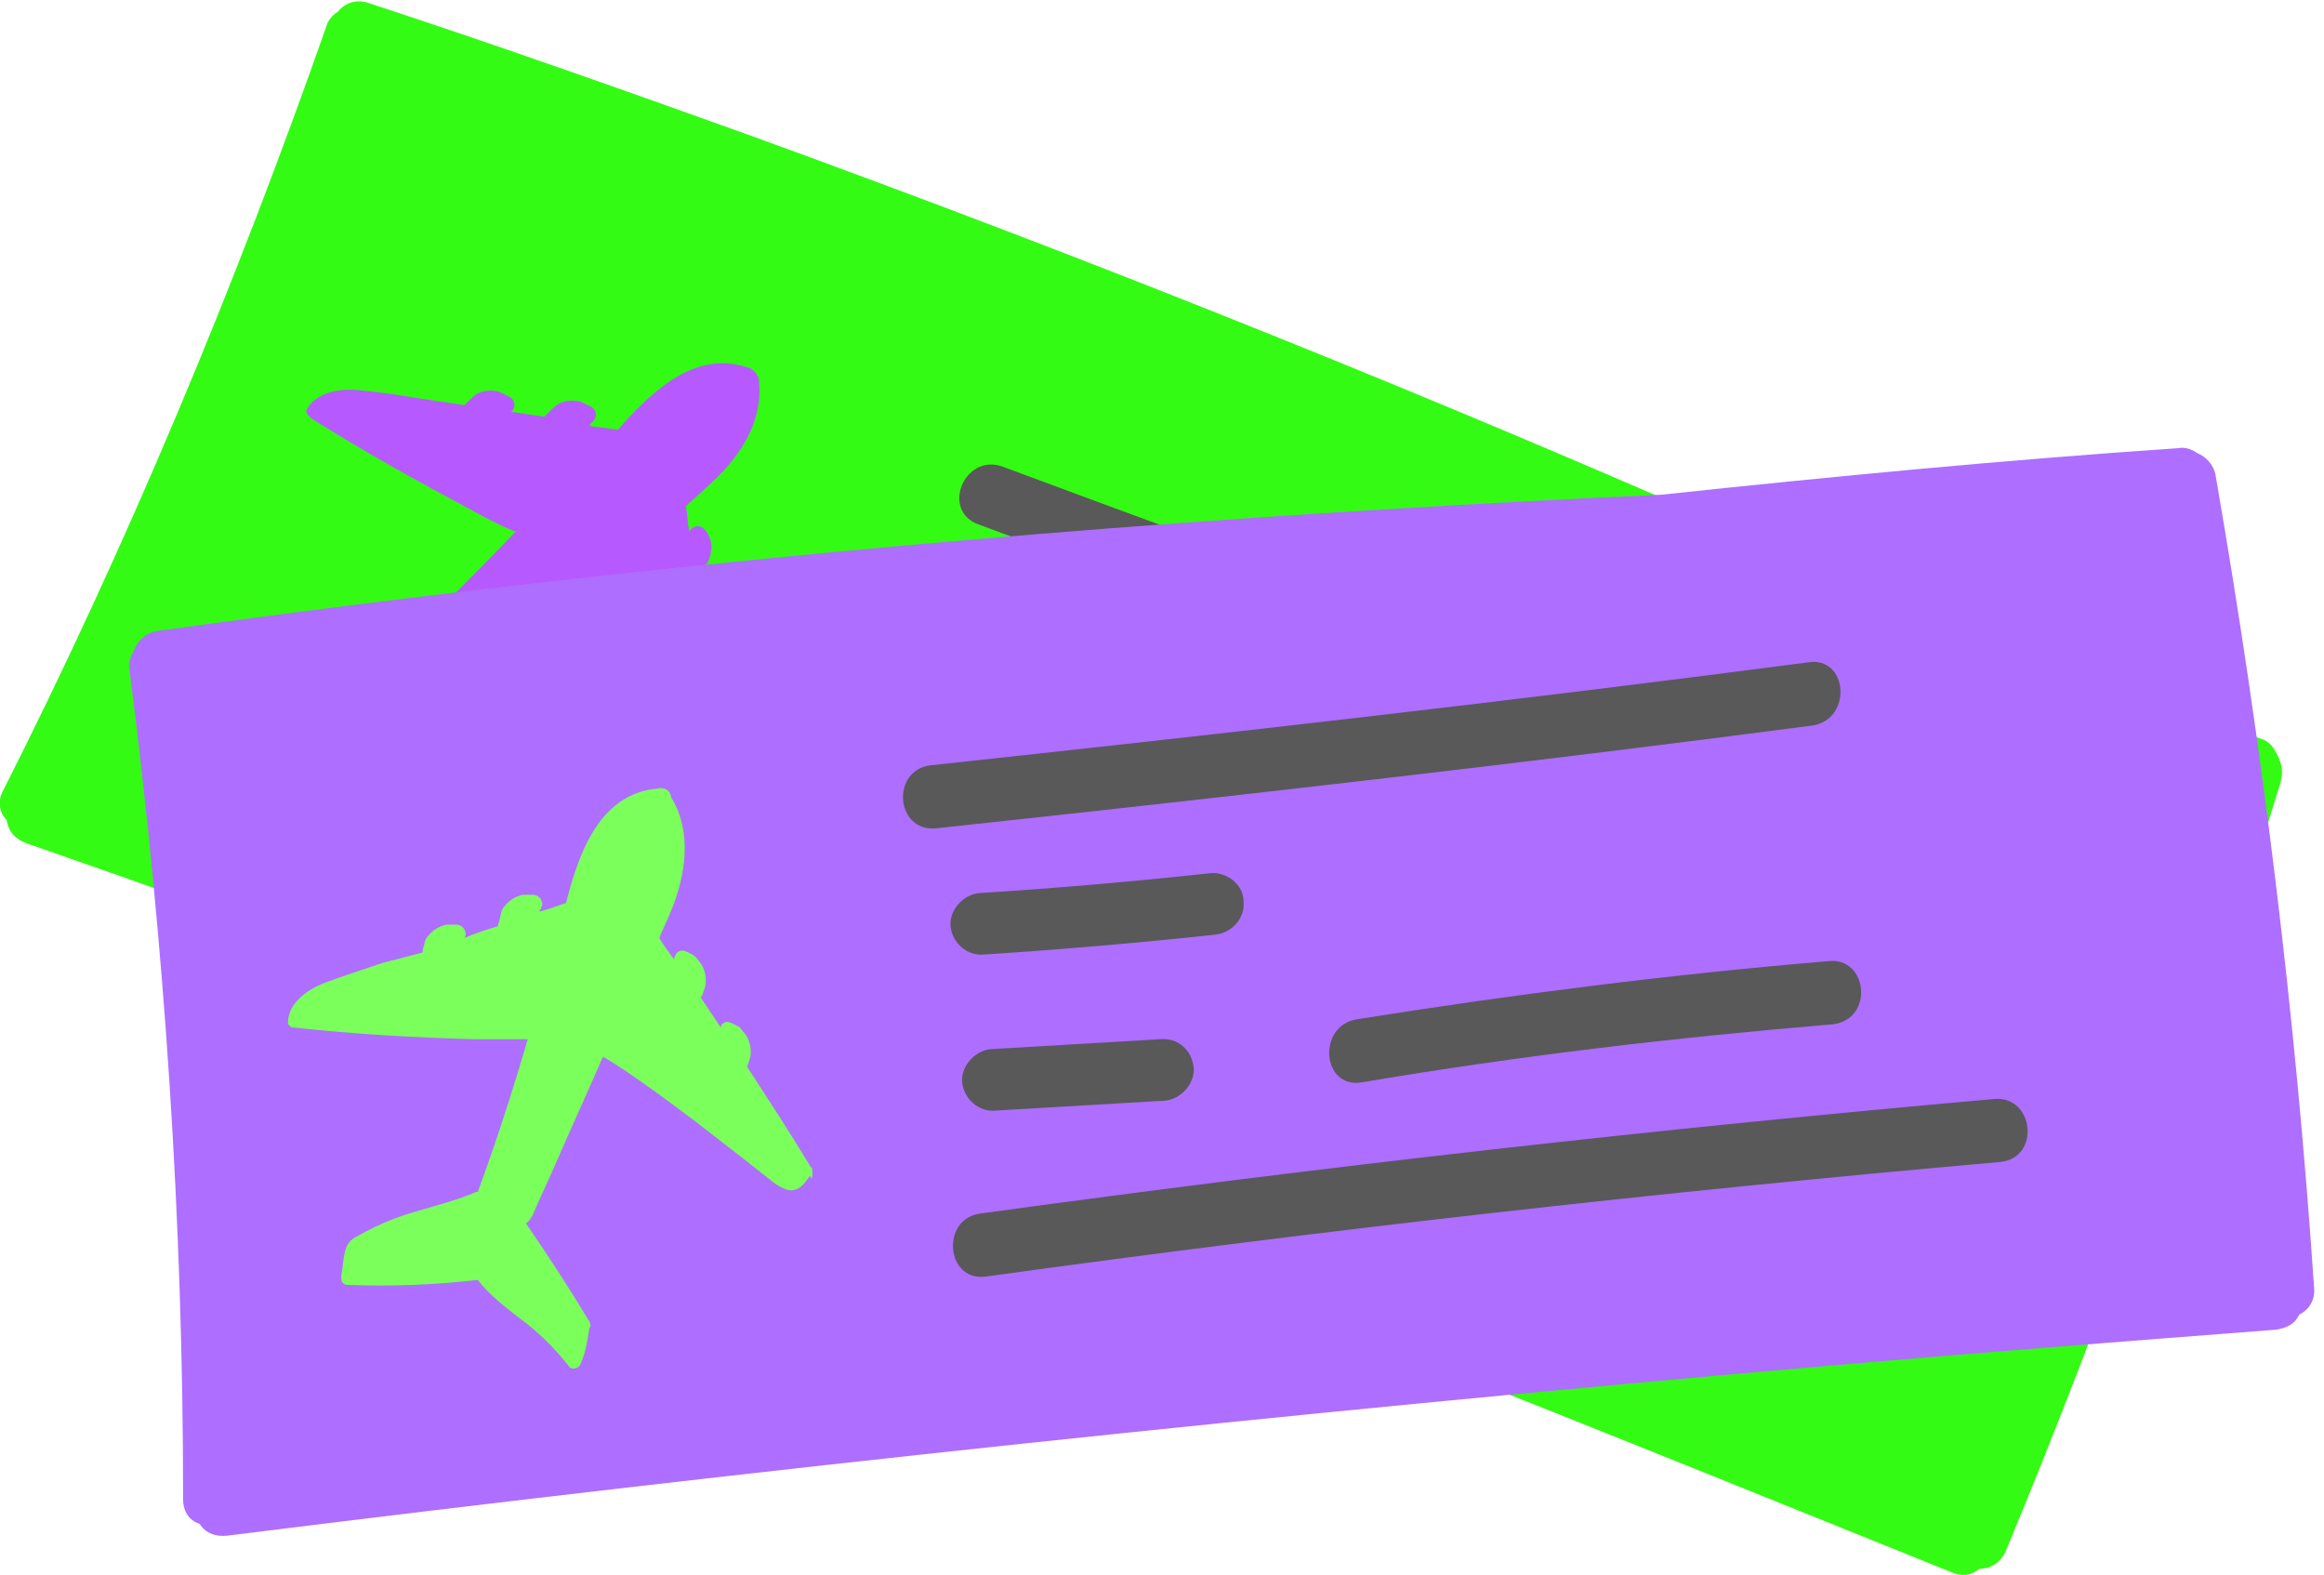 <svg width="90" height="61" viewBox="0 0 90 61" fill="none" xmlns="http://www.w3.org/2000/svg">
<path d="M88.324 30.275C88.453 29.825 88.324 29.439 88.13 29.118C88.001 28.861 87.808 28.668 87.55 28.604C81.361 26.033 75.172 23.654 68.918 21.276C55.702 15.427 42.421 10.092 28.947 5.207C24.112 3.471 19.212 1.736 14.312 0.129C13.796 -0.064 13.345 0.129 13.087 0.45C12.894 0.579 12.7 0.771 12.636 1.028C9.09 11.12 4.964 21.019 0.129 30.596C-0.129 31.046 -9.22587e-05 31.496 0.258 31.753C0.322 32.139 0.516 32.461 1.031 32.653C20.566 39.467 39.971 46.73 59.248 54.315C64.728 56.501 70.143 58.686 75.559 60.871C76.01 61.064 76.332 61 76.655 60.743C77.106 60.743 77.493 60.486 77.686 60.036C81.748 50.266 85.229 40.367 88.324 30.275Z" fill="#34FB14"/>
<path d="M27.464 30.339C27.528 30.275 27.528 30.275 27.528 30.275L27.593 30.211L27.657 30.146C27.721 30.082 27.721 30.018 27.657 29.889C27.528 28.411 27.399 26.868 27.206 25.39C27.206 25.39 27.206 25.39 27.27 25.39C27.399 25.261 27.528 25.133 27.657 25.004C27.786 24.747 27.85 24.426 27.786 24.169C27.721 24.04 27.721 23.912 27.593 23.783C27.528 23.654 27.399 23.59 27.27 23.59C27.206 23.59 27.141 23.59 27.077 23.654C27.012 23.204 26.948 22.755 26.883 22.305C26.948 22.24 26.948 22.24 27.012 22.176C27.141 22.047 27.27 21.919 27.399 21.79C27.528 21.533 27.593 21.212 27.528 20.955C27.464 20.826 27.464 20.698 27.335 20.569C27.27 20.441 27.141 20.376 27.012 20.376C26.883 20.376 26.819 20.441 26.754 20.505L26.69 20.569C26.625 20.248 26.625 19.926 26.561 19.605C26.819 19.348 27.141 19.091 27.399 18.834C28.56 17.805 29.527 16.455 29.398 14.848V14.784C29.398 14.591 29.269 14.398 29.075 14.27C27.012 13.498 25.336 15.041 23.918 16.648C23.66 16.584 23.402 16.584 23.08 16.52C23.015 16.52 22.886 16.52 22.822 16.455C22.886 16.391 22.886 16.391 22.951 16.327C23.015 16.262 23.08 16.198 23.08 16.07C23.08 15.941 23.015 15.812 22.886 15.748C22.757 15.684 22.628 15.62 22.499 15.555C22.241 15.491 21.919 15.491 21.661 15.62C21.532 15.684 21.403 15.812 21.274 15.941C21.21 16.005 21.146 16.07 21.081 16.134C20.63 16.07 20.178 16.005 19.792 15.941C19.856 15.877 19.921 15.812 19.921 15.684C19.921 15.555 19.856 15.427 19.727 15.363C19.598 15.298 19.469 15.234 19.34 15.17C19.082 15.105 18.76 15.105 18.502 15.234C18.373 15.298 18.244 15.427 18.116 15.555C18.051 15.62 18.051 15.62 17.986 15.684L16.246 15.427C15.472 15.298 14.634 15.17 13.861 15.105C13.151 15.041 12.249 15.17 11.862 15.877V15.941C11.862 16.005 11.926 16.07 11.991 16.134L12.055 16.198C13.989 17.419 16.052 18.576 18.116 19.669C18.696 19.991 19.276 20.312 19.921 20.569H19.985C18.567 22.047 17.084 23.526 15.601 25.004H15.537C14.441 25.004 13.345 24.619 12.249 24.554C11.668 24.49 11.153 24.49 10.572 24.554C10.25 24.554 10.057 24.683 9.928 24.94C9.734 25.197 9.605 25.39 9.412 25.647C9.412 25.711 9.348 25.711 9.348 25.776C9.283 25.904 9.348 26.033 9.476 26.097C10.959 26.933 12.442 27.64 14.054 28.154C14.183 28.861 14.57 29.568 14.892 30.211C15.279 30.982 15.537 31.818 15.73 32.653C15.73 32.718 15.73 32.782 15.794 32.846C15.924 32.975 16.052 32.975 16.181 32.846C16.504 32.525 16.826 32.203 17.084 31.753C17.148 31.689 17.213 31.625 17.213 31.496C17.084 30.018 16.955 28.475 16.762 26.997C17.02 26.933 17.277 26.675 17.535 26.483C17.922 26.161 18.244 25.904 18.631 25.583C19.856 24.554 21.081 23.59 22.306 22.562V22.626C22.37 22.755 22.435 22.819 22.499 22.947C23.144 24.04 23.724 25.197 24.305 26.354C24.627 26.997 24.949 27.64 25.272 28.282C25.465 28.604 25.594 28.989 25.787 29.311C25.916 29.632 26.045 29.954 26.303 30.211C26.497 30.404 26.754 30.468 26.948 30.404C27.077 30.339 27.27 30.275 27.399 30.146C27.399 30.404 27.399 30.404 27.464 30.339Z" fill="#B65AFF"/>
<path d="M70.982 29.632C60.215 25.904 49.513 22.047 38.811 18.062C37.328 17.548 36.426 19.798 37.909 20.312C48.611 24.297 59.313 28.154 70.079 31.882C71.562 32.396 72.465 30.146 70.982 29.632Z" fill="#595959"/>
<path d="M46.612 26.675C43.775 25.647 41.003 24.554 38.231 23.397C37.651 23.14 36.877 23.462 36.684 24.104C36.426 24.747 36.748 25.454 37.393 25.647C40.165 26.804 42.937 27.897 45.774 28.925C46.419 29.182 47.128 28.861 47.321 28.218C47.515 27.64 47.192 26.868 46.612 26.675Z" fill="#595959"/>
<path d="M41.97 31.496C39.971 30.596 37.908 29.761 35.91 28.861C35.33 28.604 34.556 28.925 34.363 29.568C34.169 30.211 34.427 30.854 35.072 31.111C37.07 32.011 39.133 32.846 41.132 33.746C41.712 34.003 42.486 33.682 42.679 33.039C42.937 32.461 42.615 31.818 41.97 31.496Z" fill="#595959"/>
<path d="M69.821 48.016C57.572 43.195 45.193 38.696 32.751 34.453C31.268 33.939 30.365 36.189 31.848 36.703C44.355 40.945 56.733 45.445 68.983 50.266C70.401 50.844 71.304 48.594 69.821 48.016Z" fill="#595959"/>
<path d="M66.468 40.302C60.795 38.053 54.992 35.996 49.126 34.196C47.643 33.746 46.74 35.996 48.223 36.446C54.09 38.245 59.828 40.302 65.566 42.552C67.048 43.131 67.951 40.881 66.468 40.302Z" fill="#595959"/>
<path d="M85.809 18.448C85.745 17.998 85.422 17.677 85.1 17.548C84.906 17.419 84.649 17.291 84.326 17.355C77.686 17.805 70.981 18.448 64.341 19.155C50.028 19.798 35.716 20.89 21.468 22.497C16.311 23.076 11.217 23.719 6.124 24.426C5.608 24.49 5.286 24.876 5.157 25.261C5.028 25.454 4.964 25.711 5.028 26.033C6.382 36.639 7.091 47.309 7.091 58.043C7.091 58.557 7.349 58.879 7.736 59.007C7.929 59.329 8.316 59.522 8.832 59.457C29.398 56.886 49.964 54.701 70.594 52.901C76.461 52.387 82.263 51.937 88.13 51.487C88.581 51.423 88.904 51.23 89.032 50.908C89.419 50.715 89.677 50.33 89.613 49.816C88.904 39.338 87.614 28.861 85.809 18.448Z" fill="#AE6EFF"/>
<path d="M31.397 45.702C31.397 45.638 31.397 45.638 31.397 45.702C31.397 45.638 31.397 45.638 31.461 45.573V45.509C31.461 45.445 31.461 45.445 31.461 45.38C31.461 45.316 31.461 45.188 31.397 45.188C30.623 43.902 29.785 42.616 28.947 41.331C28.947 41.331 28.947 41.331 28.947 41.267C29.012 41.074 29.076 40.945 29.076 40.752C29.076 40.495 29.012 40.174 28.754 39.917C28.689 39.788 28.56 39.724 28.431 39.66C28.302 39.595 28.173 39.531 28.044 39.595C27.98 39.66 27.916 39.66 27.916 39.788C27.658 39.403 27.4 39.017 27.142 38.631C27.142 38.567 27.206 38.567 27.206 38.503C27.271 38.31 27.335 38.181 27.335 37.988C27.335 37.731 27.271 37.41 27.013 37.153C26.948 37.024 26.82 36.96 26.691 36.896C26.562 36.831 26.433 36.767 26.304 36.831C26.175 36.896 26.175 36.96 26.11 37.089V37.153C25.917 36.896 25.724 36.639 25.53 36.317C25.659 35.996 25.852 35.61 25.981 35.289C26.562 33.875 26.82 32.203 25.981 30.854C25.981 30.854 25.981 30.854 25.981 30.789C25.917 30.596 25.724 30.468 25.466 30.532C23.274 30.725 22.436 32.91 21.92 34.967C21.662 35.032 21.404 35.16 21.146 35.224C21.082 35.224 21.017 35.289 20.888 35.289C20.888 35.224 20.953 35.224 20.953 35.16C21.017 35.032 21.017 34.967 20.953 34.839C20.888 34.71 20.759 34.646 20.63 34.646C20.502 34.646 20.372 34.646 20.244 34.646C19.986 34.71 19.728 34.839 19.534 35.096C19.405 35.224 19.405 35.417 19.341 35.61C19.341 35.674 19.276 35.803 19.276 35.867C18.825 35.996 18.438 36.124 17.987 36.317C18.052 36.189 18.052 36.124 17.987 35.996C17.923 35.867 17.794 35.803 17.665 35.803C17.536 35.803 17.407 35.803 17.278 35.803C17.02 35.867 16.762 35.996 16.569 36.253C16.44 36.381 16.44 36.574 16.375 36.767C16.375 36.831 16.375 36.896 16.311 36.896L14.828 37.281C14.055 37.538 13.281 37.796 12.572 38.053C11.927 38.31 11.153 38.824 11.153 39.595V39.66C11.218 39.724 11.282 39.788 11.347 39.788H11.411C13.732 40.045 16.053 40.174 18.374 40.238C19.019 40.238 19.728 40.238 20.372 40.238H20.437C19.857 42.231 19.212 44.223 18.503 46.152H18.438C17.407 46.602 16.311 46.794 15.279 47.18C14.764 47.373 14.248 47.63 13.797 47.887C13.539 48.016 13.41 48.209 13.345 48.53C13.281 48.787 13.281 49.108 13.216 49.366C13.216 49.43 13.216 49.43 13.216 49.494C13.216 49.623 13.281 49.751 13.474 49.751C15.15 49.816 16.827 49.751 18.503 49.559C18.954 50.137 19.534 50.587 20.115 51.037C20.824 51.551 21.404 52.13 21.984 52.837C22.049 52.901 22.049 52.965 22.113 52.965C22.242 53.029 22.436 52.965 22.5 52.772C22.693 52.322 22.758 51.873 22.822 51.422C22.887 51.358 22.887 51.294 22.822 51.165C22.049 49.88 21.211 48.594 20.372 47.373C20.63 47.18 20.695 46.859 20.824 46.602C21.017 46.152 21.211 45.766 21.404 45.316C22.049 43.838 22.693 42.424 23.338 40.945C23.338 40.945 23.338 40.945 23.403 40.945C23.532 41.01 23.596 41.074 23.725 41.138C24.821 41.845 25.852 42.616 26.884 43.388C27.464 43.838 28.044 44.288 28.625 44.738C28.947 44.995 29.205 45.188 29.527 45.445C29.785 45.638 30.043 45.895 30.365 46.023C30.623 46.152 30.881 46.087 31.075 45.895C31.203 45.766 31.268 45.638 31.397 45.509C31.397 45.766 31.397 45.702 31.397 45.702Z" fill="#7BFF5A"/>
<path d="M70.014 25.647C58.731 27.125 47.385 28.411 36.038 29.632C34.491 29.825 34.684 32.203 36.231 32.075C47.578 30.854 58.925 29.568 70.207 28.09C71.754 27.832 71.561 25.39 70.014 25.647Z" fill="#595959"/>
<path d="M46.869 33.81C43.904 34.132 40.938 34.389 37.908 34.582C37.263 34.646 36.748 35.289 36.812 35.867C36.877 36.51 37.457 37.024 38.102 36.96C41.067 36.767 44.097 36.51 47.063 36.189C47.708 36.124 48.223 35.546 48.159 34.903C48.159 34.26 47.514 33.746 46.869 33.81Z" fill="#595959"/>
<path d="M44.935 40.238C42.743 40.367 40.551 40.495 38.359 40.624C37.715 40.688 37.199 41.331 37.263 41.909C37.328 42.552 37.908 43.066 38.553 43.002C40.745 42.874 42.937 42.745 45.129 42.616C45.773 42.552 46.289 41.909 46.225 41.331C46.16 40.688 45.644 40.174 44.935 40.238Z" fill="#595959"/>
<path d="M77.235 42.552C64.147 43.709 51.06 45.188 37.973 46.987C36.425 47.18 36.619 49.623 38.166 49.43C51.189 47.63 64.276 46.152 77.428 44.995C79.04 44.866 78.782 42.424 77.235 42.552Z" fill="#595959"/>
<path d="M70.788 37.217C64.663 37.731 58.603 38.503 52.543 39.467C50.996 39.724 51.189 42.166 52.736 41.909C58.797 40.881 64.857 40.174 70.981 39.66C72.593 39.467 72.335 37.024 70.788 37.217Z" fill="#595959"/>
</svg>
